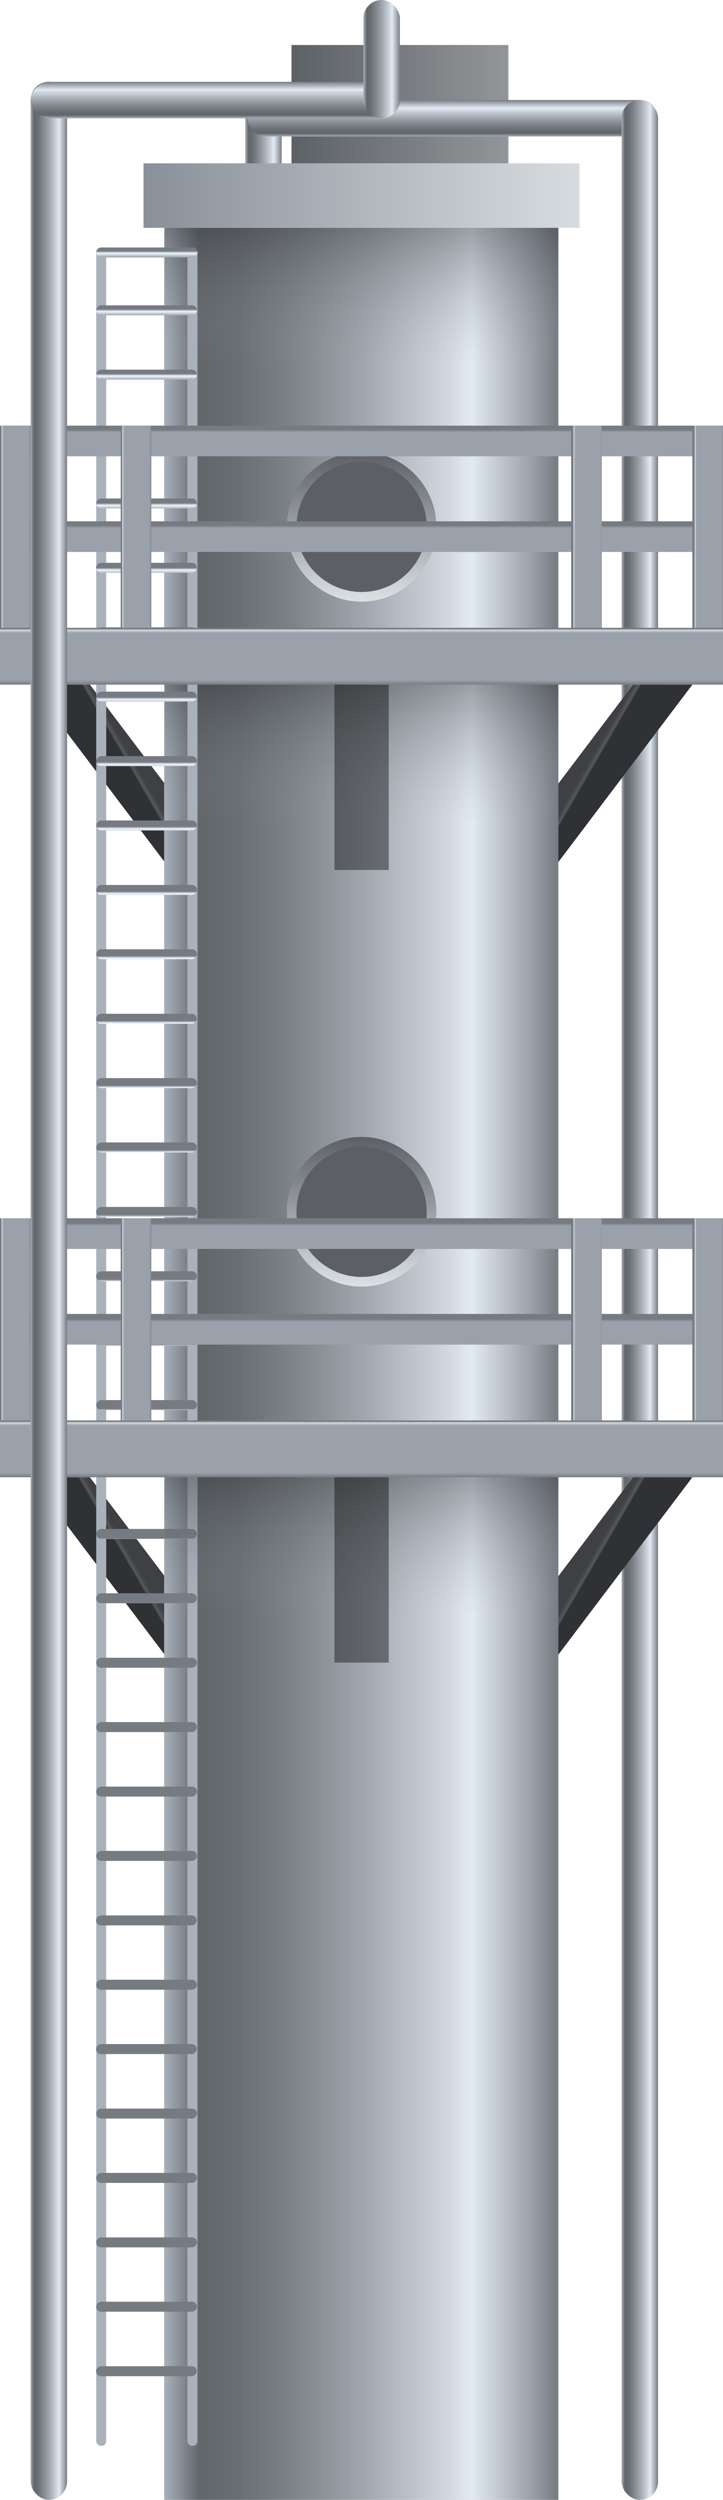 <svg xmlns="http://www.w3.org/2000/svg" xmlns:xlink="http://www.w3.org/1999/xlink" viewBox="0 0 43.43 150"><defs><style>.cls-1{fill:url(#未命名的渐变_79);}.cls-2{fill:url(#未命名的渐变_397);}.cls-3{fill:url(#未命名的渐变_397-2);}.cls-4{fill:url(#未命名的渐变_397-3);}.cls-5{fill:url(#未命名的渐变_306);}.cls-6{opacity:0.6;}.cls-7{fill:url(#未命名的渐变_306-2);}.cls-8{fill:url(#未命名的渐变_306-3);}.cls-9{fill:url(#未命名的渐变_306-4);}.cls-10{fill:url(#未命名的渐变_397-4);}.cls-11,.cls-12,.cls-58,.cls-59{opacity:0.4;}.cls-11{fill:url(#未命名的渐变_376);}.cls-12{fill:url(#未命名的渐变_376-2);}.cls-13,.cls-14{fill:#5c6066;stroke-miterlimit:10;stroke-width:0.58px;}.cls-13{stroke:url(#未命名的渐变_39);}.cls-14{stroke:url(#未命名的渐变_39-2);}.cls-15{fill:url(#未命名的渐变_62);}.cls-16{fill:url(#未命名的渐变_62-2);}.cls-17{fill:url(#未命名的渐变_62-3);}.cls-18{fill:url(#未命名的渐变_62-4);}.cls-19{fill:url(#未命名的渐变_62-5);}.cls-20{fill:url(#未命名的渐变_62-6);}.cls-21{fill:url(#未命名的渐变_62-7);}.cls-22{fill:url(#未命名的渐变_62-8);}.cls-23{fill:url(#未命名的渐变_62-9);}.cls-24{fill:url(#未命名的渐变_62-10);}.cls-25{fill:url(#未命名的渐变_62-11);}.cls-26{fill:url(#未命名的渐变_62-12);}.cls-27{fill:url(#未命名的渐变_62-13);}.cls-28{fill:url(#未命名的渐变_62-14);}.cls-29{fill:url(#未命名的渐变_62-15);}.cls-30{fill:url(#未命名的渐变_62-16);}.cls-31{fill:url(#未命名的渐变_62-17);}.cls-32{fill:url(#未命名的渐变_62-18);}.cls-33{fill:url(#未命名的渐变_62-19);}.cls-34{fill:url(#未命名的渐变_62-20);}.cls-35{fill:url(#未命名的渐变_62-21);}.cls-36{fill:url(#未命名的渐变_62-22);}.cls-37{fill:url(#未命名的渐变_62-23);}.cls-38{fill:url(#未命名的渐变_62-24);}.cls-39{fill:url(#未命名的渐变_62-25);}.cls-40{fill:url(#未命名的渐变_62-26);}.cls-41{fill:url(#未命名的渐变_62-27);}.cls-42{fill:url(#未命名的渐变_62-28);}.cls-43{fill:url(#未命名的渐变_62-29);}.cls-44{fill:url(#未命名的渐变_62-30);}.cls-45{fill:url(#未命名的渐变_62-31);}.cls-46{fill:url(#未命名的渐变_62-32);}.cls-47{fill:url(#未命名的渐变_62-33);}.cls-48{fill:url(#未命名的渐变_62-34);}.cls-49{fill:url(#未命名的渐变_62-35);}.cls-50{fill:url(#未命名的渐变_62-36);}.cls-51{fill:url(#未命名的渐变_306-5);}.cls-52{fill:url(#未命名的渐变_306-6);}.cls-53{fill:url(#未命名的渐变_306-7);}.cls-54{fill:url(#未命名的渐变_306-8);}.cls-55{fill:url(#未命名的渐变_306-9);}.cls-56{fill:url(#未命名的渐变_306-10);}.cls-57{fill:url(#未命名的渐变_306-11);}.cls-59{fill:url(#未命名的渐变_376-3);}.cls-60{fill:url(#未命名的渐变_306-12);}.cls-61{fill:url(#未命名的渐变_306-13);}.cls-62{fill:url(#未命名的渐变_306-14);}.cls-63{fill:url(#未命名的渐变_306-15);}.cls-64{fill:url(#未命名的渐变_306-16);}.cls-65{fill:url(#未命名的渐变_306-17);}.cls-66{fill:url(#未命名的渐变_306-18);}.cls-67{fill:url(#未命名的渐变_59);}.cls-68{fill:url(#未命名的渐变_397-5);}.cls-69{fill:url(#未命名的渐变_397-6);}.cls-70{fill:url(#未命名的渐变_397-7);}</style><linearGradient id="未命名的渐变_79" x1="30.54" y1="6.25" x2="17.51" y2="6.25" gradientUnits="userSpaceOnUse"><stop offset="0" stop-color="#939699"/><stop offset="1" stop-color="#5c6166"/><stop offset="1" stop-color="#8a9099"/></linearGradient><linearGradient id="未命名的渐变_397" x1="54.11" y1="-22.15" x2="51.91" y2="-22.15" gradientTransform="translate(-37.18 31.55)" gradientUnits="userSpaceOnUse"><stop offset="0" stop-color="#767b82"/><stop offset="0.07" stop-color="#9ba1ab"/><stop offset="0.22" stop-color="#e2eaf2"/><stop offset="0.28" stop-color="#d1d8e0"/><stop offset="0.49" stop-color="#a1a7ae"/><stop offset="0.67" stop-color="#7e8489"/><stop offset="0.81" stop-color="#696e73"/><stop offset="0.91" stop-color="#61666b"/><stop offset="1" stop-color="#a9b1bb"/></linearGradient><linearGradient id="未命名的渐变_397-2" x1="46.19" y1="-19.35" x2="43.99" y2="-19.35" gradientTransform="translate(-17.89 26.45)" xlink:href="#未命名的渐变_397"/><linearGradient id="未命名的渐变_397-3" x1="39.53" y1="78" x2="37.34" y2="78" gradientTransform="matrix(1, 0, 0, 1, 0, 0)" xlink:href="#未命名的渐变_397"/><linearGradient id="未命名的渐变_306" x1="-533.2" y1="606.46" x2="-533.2" y2="612.86" gradientTransform="matrix(0.58, 1, 1, 0, -287.86, 630.12)" gradientUnits="userSpaceOnUse"><stop offset="0.02" stop-color="#767b82"/><stop offset="0.04" stop-color="#d7dce0"/><stop offset="0.09" stop-color="#9ba1ab"/><stop offset="0.92" stop-color="#9ba1ab"/><stop offset="1" stop-color="#767b82"/></linearGradient><linearGradient id="未命名的渐变_306-2" x1="-533.2" y1="225.44" x2="-533.2" y2="231.84" gradientTransform="matrix(-0.58, 1, -1, 0, -49.73, 630.12)" xlink:href="#未命名的渐变_306"/><linearGradient id="未命名的渐变_306-3" x1="-580.75" y1="634.28" x2="-580.75" y2="640.68" xlink:href="#未命名的渐变_306"/><linearGradient id="未命名的渐变_306-4" x1="-580.75" y1="253.26" x2="-580.75" y2="259.66" gradientTransform="matrix(-0.58, 1, -1, 0, -49.73, 630.12)" xlink:href="#未命名的渐变_306"/><linearGradient id="未命名的渐变_397-4" x1="107.54" y1="157.84" x2="83.86" y2="157.84" gradientTransform="translate(-74 -76)" xlink:href="#未命名的渐变_397"/><linearGradient id="未命名的渐变_376" x1="21.72" y1="41.08" x2="21.72" y2="49.35" gradientUnits="userSpaceOnUse"><stop offset="0" stop-color="#2e3033"/><stop offset="1" stop-color="#9ba1ab" stop-opacity="0"/></linearGradient><linearGradient id="未命名的渐变_376-2" x1="21.72" y1="13.67" x2="21.72" y2="21.83" xlink:href="#未命名的渐变_376"/><linearGradient id="未命名的渐变_39" x1="21.72" y1="36.1" x2="21.72" y2="27.11" gradientUnits="userSpaceOnUse"><stop offset="0" stop-color="#dce1e6"/><stop offset="1" stop-color="#5c6066"/></linearGradient><linearGradient id="未命名的渐变_39-2" x1="21.72" y1="77.21" x2="21.72" y2="68.22" xlink:href="#未命名的渐变_39"/><linearGradient id="未命名的渐变_62" x1="1114.45" y1="-87.19" x2="1115.41" y2="-87.19" gradientTransform="matrix(0.63, 0, 0, 0.51, -693.42, 124.89)" gradientUnits="userSpaceOnUse"><stop offset="0" stop-color="#a9b1bb"/><stop offset="0.06" stop-color="#5d6166"/><stop offset="0.78" stop-color="#eef7ff"/><stop offset="0.93" stop-color="#9ba1ab"/><stop offset="1" stop-color="#767b82"/></linearGradient><linearGradient id="未命名的渐变_62-2" x1="1123.2" y1="-87.19" x2="1124.16" y2="-87.19" xlink:href="#未命名的渐变_62"/><linearGradient id="未命名的渐变_62-3" x1="-84.79" y1="82.2" x2="-83.83" y2="82.2" gradientTransform="matrix(0.63, 0, 0, 0.93, 61.68, -58.1)" xlink:href="#未命名的渐变_62"/><linearGradient id="未命名的渐变_62-4" x1="-90.95" y1="82.2" x2="-89.99" y2="82.2" gradientTransform="matrix(0.63, 0, 0, 0.93, 65.55, -54.23)" xlink:href="#未命名的渐变_62"/><linearGradient id="未命名的渐变_62-5" x1="-97.12" y1="82.2" x2="-96.15" y2="82.2" gradientTransform="matrix(0.63, 0, 0, 0.93, 69.41, -50.37)" xlink:href="#未命名的渐变_62"/><linearGradient id="未命名的渐变_62-6" x1="-103.28" y1="82.2" x2="-102.31" y2="82.2" gradientTransform="matrix(0.63, 0, 0, 0.93, 73.28, -46.5)" xlink:href="#未命名的渐变_62"/><linearGradient id="未命名的渐变_62-7" x1="-109.44" y1="82.2" x2="-108.47" y2="82.2" gradientTransform="matrix(0.63, 0, 0, 0.93, 77.14, -42.64)" xlink:href="#未命名的渐变_62"/><linearGradient id="未命名的渐变_62-8" x1="-115.6" y1="82.2" x2="-114.64" y2="82.2" gradientTransform="matrix(0.63, 0, 0, 0.93, 81, -38.78)" xlink:href="#未命名的渐变_62"/><linearGradient id="未命名的渐变_62-9" x1="-121.76" y1="82.2" x2="-120.8" y2="82.2" gradientTransform="matrix(0.63, 0, 0, 0.93, 84.87, -34.91)" xlink:href="#未命名的渐变_62"/><linearGradient id="未命名的渐变_62-10" x1="-127.92" y1="82.2" x2="-126.96" y2="82.2" gradientTransform="matrix(0.63, 0, 0, 0.93, 88.73, -31.05)" xlink:href="#未命名的渐变_62"/><linearGradient id="未命名的渐变_62-11" x1="-134.08" y1="82.2" x2="-133.12" y2="82.2" gradientTransform="matrix(0.63, 0, 0, 0.93, 92.6, -27.18)" xlink:href="#未命名的渐变_62"/><linearGradient id="未命名的渐变_62-12" x1="-140.24" y1="82.2" x2="-139.28" y2="82.2" gradientTransform="matrix(0.63, 0, 0, 0.93, 96.46, -23.32)" xlink:href="#未命名的渐变_62"/><linearGradient id="未命名的渐变_62-13" x1="-146.41" y1="82.2" x2="-145.44" y2="82.2" gradientTransform="matrix(0.63, 0, 0, 0.93, 100.33, -19.45)" xlink:href="#未命名的渐变_62"/><linearGradient id="未命名的渐变_62-14" x1="-152.57" y1="82.2" x2="-151.6" y2="82.2" gradientTransform="matrix(0.63, 0, 0, 0.93, 104.19, -15.59)" xlink:href="#未命名的渐变_62"/><linearGradient id="未命名的渐变_62-15" x1="-158.73" y1="82.2" x2="-157.76" y2="82.2" gradientTransform="matrix(0.63, 0, 0, 0.93, 108.05, -11.73)" xlink:href="#未命名的渐变_62"/><linearGradient id="未命名的渐变_62-16" x1="-164.89" y1="82.2" x2="-163.93" y2="82.2" gradientTransform="matrix(0.63, 0, 0, 0.93, 111.92, -7.86)" xlink:href="#未命名的渐变_62"/><linearGradient id="未命名的渐变_62-17" x1="-171.05" y1="82.2" x2="-170.09" y2="82.2" gradientTransform="matrix(0.63, 0, 0, 0.93, 115.78, -4)" xlink:href="#未命名的渐变_62"/><linearGradient id="未命名的渐变_62-18" x1="-177.21" y1="82.2" x2="-176.25" y2="82.2" gradientTransform="matrix(0.63, 0, 0, 0.93, 119.65, -0.13)" xlink:href="#未命名的渐变_62"/><linearGradient id="未命名的渐变_62-19" x1="-183.37" y1="82.2" x2="-182.41" y2="82.2" gradientTransform="matrix(0.63, 0, 0, 0.93, 123.51, 3.73)" xlink:href="#未命名的渐变_62"/><linearGradient id="未命名的渐变_62-20" x1="-189.53" y1="82.2" x2="-188.57" y2="82.2" gradientTransform="matrix(0.63, 0, 0, 0.93, 127.38, 7.6)" xlink:href="#未命名的渐变_62"/><linearGradient id="未命名的渐变_62-21" x1="-195.7" y1="82.2" x2="-194.73" y2="82.2" gradientTransform="matrix(0.63, 0, 0, 0.93, 131.24, 11.46)" xlink:href="#未命名的渐变_62"/><linearGradient id="未命名的渐变_62-22" x1="-201.86" y1="82.2" x2="-200.89" y2="82.2" gradientTransform="matrix(0.63, 0, 0, 0.93, 135.11, 15.32)" xlink:href="#未命名的渐变_62"/><linearGradient id="未命名的渐变_62-23" x1="-208.02" y1="82.2" x2="-207.05" y2="82.2" gradientTransform="matrix(0.63, 0, 0, 0.93, 138.97, 19.19)" xlink:href="#未命名的渐变_62"/><linearGradient id="未命名的渐变_62-24" x1="-214.18" y1="82.2" x2="-213.22" y2="82.2" gradientTransform="matrix(0.63, 0, 0, 0.93, 142.83, 23.05)" xlink:href="#未命名的渐变_62"/><linearGradient id="未命名的渐变_62-25" x1="-220.34" y1="82.2" x2="-219.38" y2="82.2" gradientTransform="matrix(0.63, 0, 0, 0.93, 146.7, 26.92)" xlink:href="#未命名的渐变_62"/><linearGradient id="未命名的渐变_62-26" x1="-226.5" y1="82.2" x2="-225.54" y2="82.2" gradientTransform="matrix(0.63, 0, 0, 0.93, 150.56, 30.78)" xlink:href="#未命名的渐变_62"/><linearGradient id="未命名的渐变_62-27" x1="-232.66" y1="82.2" x2="-231.7" y2="82.2" gradientTransform="matrix(0.63, 0, 0, 0.93, 154.43, 34.65)" xlink:href="#未命名的渐变_62"/><linearGradient id="未命名的渐变_62-28" x1="-238.83" y1="82.2" x2="-237.86" y2="82.2" gradientTransform="matrix(0.63, 0, 0, 0.93, 158.29, 38.51)" xlink:href="#未命名的渐变_62"/><linearGradient id="未命名的渐变_62-29" x1="-244.99" y1="82.2" x2="-244.02" y2="82.2" gradientTransform="matrix(0.63, 0, 0, 0.93, 162.16, 42.38)" xlink:href="#未命名的渐变_62"/><linearGradient id="未命名的渐变_62-30" x1="-251.15" y1="82.2" x2="-250.18" y2="82.2" gradientTransform="matrix(0.63, 0, 0, 0.93, 166.02, 46.24)" xlink:href="#未命名的渐变_62"/><linearGradient id="未命名的渐变_62-31" x1="-257.31" y1="82.2" x2="-256.35" y2="82.2" gradientTransform="matrix(0.63, 0, 0, 0.93, 169.88, 50.1)" xlink:href="#未命名的渐变_62"/><linearGradient id="未命名的渐变_62-32" x1="-263.47" y1="82.2" x2="-262.51" y2="82.2" gradientTransform="matrix(0.63, 0, 0, 0.93, 173.75, 53.97)" xlink:href="#未命名的渐变_62"/><linearGradient id="未命名的渐变_62-33" x1="-269.63" y1="82.2" x2="-268.67" y2="82.2" gradientTransform="matrix(0.63, 0, 0, 0.93, 177.61, 57.83)" xlink:href="#未命名的渐变_62"/><linearGradient id="未命名的渐变_62-34" x1="-275.79" y1="82.2" x2="-274.83" y2="82.2" gradientTransform="matrix(0.63, 0, 0, 0.93, 181.48, 61.7)" xlink:href="#未命名的渐变_62"/><linearGradient id="未命名的渐变_62-35" x1="-281.95" y1="82.2" x2="-280.99" y2="82.2" gradientTransform="matrix(0.63, 0, 0, 0.93, 185.34, 65.56)" xlink:href="#未命名的渐变_62"/><linearGradient id="未命名的渐变_62-36" x1="-82.66" y1="82.23" x2="-81.7" y2="82.23" gradientTransform="matrix(0.63, 0, 0, 0.93, 60.39, -61.58)" xlink:href="#未命名的渐变_62"/><linearGradient id="未命名的渐变_306-5" x1="-103.97" y1="-7" x2="-102.94" y2="-7" gradientTransform="matrix(1.79, 0, 0, 1.11, 206.65, 39.94)" xlink:href="#未命名的渐变_306"/><linearGradient id="未命名的渐变_306-6" x1="-100.76" y1="-7" x2="-99.73" y2="-7" gradientTransform="matrix(1.79, 0, 0, 1.11, 200.91, 34.2)" xlink:href="#未命名的渐变_306"/><linearGradient id="未命名的渐变_306-7" x1="12.45" y1="-213.74" x2="13.48" y2="-213.74" gradientTransform="matrix(1.79, 0, 0, 0.47, -22.25, 132.67)" xlink:href="#未命名的渐变_306"/><linearGradient id="未命名的渐变_306-8" x1="16.5" y1="-213.74" x2="17.53" y2="-213.74" gradientTransform="matrix(1.79, 0, 0, 0.47, -22.25, 132.67)" xlink:href="#未命名的渐变_306"/><linearGradient id="未命名的渐变_306-9" x1="31.64" y1="-213.74" x2="32.67" y2="-213.74" gradientTransform="matrix(1.79, 0, 0, 0.47, -22.25, 132.67)" xlink:href="#未命名的渐变_306"/><linearGradient id="未命名的渐变_306-10" x1="35.71" y1="-213.74" x2="36.74" y2="-213.74" gradientTransform="matrix(1.79, 0, 0, 0.47, -22.25, 132.67)" xlink:href="#未命名的渐变_306"/><linearGradient id="未命名的渐变_306-11" x1="21.72" y1="37.67" x2="21.72" y2="41.08" gradientTransform="matrix(1, 0, 0, 1, 0, 0)" xlink:href="#未命名的渐变_306"/><linearGradient id="未命名的渐变_376-3" x1="21.72" y1="88.64" x2="21.72" y2="96.9" xlink:href="#未命名的渐变_376"/><linearGradient id="未命名的渐变_306-12" x1="-130.57" y1="-7" x2="-129.54" y2="-7" gradientTransform="matrix(1.79, 0, 0, 1.11, 254.2, 87.49)" xlink:href="#未命名的渐变_306"/><linearGradient id="未命名的渐变_306-13" x1="-127.36" y1="-7" x2="-126.33" y2="-7" gradientTransform="matrix(1.79, 0, 0, 1.11, 248.47, 81.76)" xlink:href="#未命名的渐变_306"/><linearGradient id="未命名的渐变_306-14" x1="12.45" y1="-113.17" x2="13.48" y2="-113.17" gradientTransform="matrix(1.79, 0, 0, 0.47, -22.25, 132.67)" xlink:href="#未命名的渐变_306"/><linearGradient id="未命名的渐变_306-15" x1="16.5" y1="-113.17" x2="17.53" y2="-113.17" gradientTransform="matrix(1.79, 0, 0, 0.47, -22.25, 132.67)" xlink:href="#未命名的渐变_306"/><linearGradient id="未命名的渐变_306-16" x1="31.64" y1="-113.17" x2="32.67" y2="-113.17" gradientTransform="matrix(1.79, 0, 0, 0.47, -22.25, 132.67)" xlink:href="#未命名的渐变_306"/><linearGradient id="未命名的渐变_306-17" x1="35.71" y1="-113.17" x2="36.74" y2="-113.17" gradientTransform="matrix(1.79, 0, 0, 0.47, -22.25, 132.67)" xlink:href="#未命名的渐变_306"/><linearGradient id="未命名的渐变_306-18" x1="21.72" y1="85.23" x2="21.72" y2="88.64" gradientTransform="matrix(1, 0, 0, 1, 0, 0)" xlink:href="#未命名的渐变_306"/><linearGradient id="未命名的渐变_59" x1="34.81" y1="11.74" x2="8.62" y2="11.74" gradientUnits="userSpaceOnUse"><stop offset="0" stop-color="#d7dce0"/><stop offset="1" stop-color="#8a9099"/></linearGradient><linearGradient id="未命名的渐变_397-5" x1="4.03" y1="77.45" x2="1.84" y2="77.45" gradientTransform="matrix(1, 0, 0, 1, 0, 0)" xlink:href="#未命名的渐变_397"/><linearGradient id="未命名的渐变_397-6" x1="47.28" y1="-33.63" x2="45.09" y2="-33.63" gradientTransform="translate(-33.26 39.63)" xlink:href="#未命名的渐变_397"/><linearGradient id="未命名的渐变_397-7" x1="61.21" y1="-28" x2="59.02" y2="-28" xlink:href="#未命名的渐变_397"/></defs><title>Process column 4(工艺塔4)</title><g id="图层_2" data-name="图层 2"><g id="图层_16" data-name="图层 16"><g id="Process_column_4_工艺塔4_" data-name="Process column 4(工艺塔4)"><rect class="cls-1" x="17.51" y="2.7" width="13.03" height="7.1"/><rect class="cls-2" x="14.73" y="5.85" width="2.19" height="7.1" rx="1.1"/><rect class="cls-3" x="26.11" y="-5.23" width="2.19" height="24.65" rx="1.1" transform="translate(20.11 34.3) rotate(-90)"/><rect class="cls-4" x="37.34" y="6" width="2.19" height="144" rx="1.09"/><polygon class="cls-5" points="17.94 105.22 5.4 88.64 1.84 88.64 14.38 105.22 17.94 105.22"/><polygon class="cls-6" points="17.94 105.22 5.4 88.64 1.84 88.64 14.38 105.22 17.94 105.22"/><polygon class="cls-7" points="25.49 105.22 38.03 88.64 41.59 88.64 29.05 105.22 25.49 105.22"/><polygon class="cls-6" points="25.49 105.22 38.03 88.64 41.59 88.64 29.05 105.22 25.49 105.22"/><polygon class="cls-8" points="17.94 57.66 5.4 41.08 1.84 41.08 14.38 57.66 17.94 57.66"/><polygon class="cls-6" points="17.94 57.66 5.4 41.08 1.84 41.08 14.38 57.66 17.94 57.66"/><polygon class="cls-9" points="25.49 57.66 38.03 41.08 41.59 41.08 29.05 57.66 25.49 57.66"/><polygon class="cls-6" points="25.49 57.66 38.03 41.08 41.59 41.08 29.05 57.66 25.49 57.66"/><polyline class="cls-10" points="33.54 13.67 33.54 150 9.86 150 9.86 13.67"/><rect class="cls-11" x="9.89" y="41.08" width="23.65" height="8.27"/><rect class="cls-12" x="9.89" y="13.67" width="23.65" height="8.15"/><circle class="cls-13" cx="21.72" cy="31.61" r="4.2"/><circle class="cls-14" cx="21.72" cy="72.71" r="4.2"/><rect class="cls-15" x="5.78" y="14.85" width="0.6" height="131.91" rx="0.28"/><rect class="cls-16" x="11.26" y="14.85" width="0.6" height="131.91" rx="0.28"/><rect class="cls-17" x="8.5" y="15.59" width="0.6" height="6.05" rx="0.3" transform="translate(-9.81 27.42) rotate(-90)"/><rect class="cls-18" x="8.5" y="19.45" width="0.6" height="6.05" rx="0.3" transform="translate(-13.67 31.28) rotate(-90)"/><rect class="cls-19" x="8.5" y="23.32" width="0.6" height="6.05" rx="0.3" transform="translate(-17.54 35.15) rotate(-90)"/><rect class="cls-20" x="8.5" y="27.18" width="0.6" height="6.05" rx="0.3" transform="translate(-21.4 39.01) rotate(-90)"/><rect class="cls-21" x="8.5" y="31.04" width="0.6" height="6.05" rx="0.3" transform="translate(-25.27 42.87) rotate(-90)"/><rect class="cls-22" x="8.5" y="34.91" width="0.6" height="6.05" rx="0.3" transform="translate(-29.13 46.74) rotate(-90)"/><rect class="cls-23" x="8.5" y="38.77" width="0.6" height="6.05" rx="0.3" transform="matrix(0, -1, 1, 0, -32.99, 50.6)"/><rect class="cls-24" x="8.5" y="42.64" width="0.6" height="6.05" rx="0.3" transform="translate(-36.86 54.47) rotate(-90)"/><rect class="cls-25" x="8.5" y="46.5" width="0.6" height="6.05" rx="0.3" transform="matrix(0, -1, 1, 0, -40.72, 58.33)"/><rect class="cls-26" x="8.5" y="50.37" width="0.6" height="6.05" rx="0.3" transform="matrix(0, -1, 1, 0, -44.59, 62.2)"/><rect class="cls-27" x="8.5" y="54.23" width="0.6" height="6.05" rx="0.3" transform="matrix(0, -1, 1, 0, -48.45, 66.06)"/><rect class="cls-28" x="8.5" y="58.09" width="0.6" height="6.05" rx="0.3" transform="translate(-52.32 69.93) rotate(-90)"/><rect class="cls-29" x="8.5" y="61.96" width="0.6" height="6.05" rx="0.3" transform="translate(-56.18 73.79) rotate(-90)"/><rect class="cls-30" x="8.5" y="65.82" width="0.6" height="6.05" rx="0.3" transform="translate(-60.04 77.65) rotate(-90)"/><rect class="cls-31" x="8.5" y="69.69" width="0.6" height="6.05" rx="0.3" transform="translate(-63.91 81.52) rotate(-90)"/><rect class="cls-32" x="8.5" y="73.55" width="0.6" height="6.05" rx="0.3" transform="matrix(0, -1, 1, 0, -67.77, 85.38)"/><rect class="cls-33" x="8.5" y="77.42" width="0.6" height="6.05" rx="0.3" transform="translate(-71.64 89.25) rotate(-90)"/><rect class="cls-34" x="8.5" y="81.28" width="0.6" height="6.05" rx="0.3" transform="matrix(0, -1, 1, 0, -75.5, 93.11)"/><rect class="cls-35" x="8.5" y="85.14" width="0.6" height="6.05" rx="0.3" transform="translate(-79.37 96.98) rotate(-90)"/><rect class="cls-36" x="8.5" y="89.01" width="0.6" height="6.05" rx="0.3" transform="translate(-83.23 100.84) rotate(-90)"/><rect class="cls-37" x="8.5" y="92.87" width="0.6" height="6.05" rx="0.3" transform="translate(-87.1 104.7) rotate(-90)"/><rect class="cls-38" x="8.5" y="96.74" width="0.6" height="6.05" rx="0.3" transform="translate(-90.96 108.57) rotate(-90)"/><rect class="cls-39" x="8.5" y="100.6" width="0.6" height="6.05" rx="0.3" transform="translate(-94.82 112.43) rotate(-90)"/><rect class="cls-40" x="8.5" y="104.47" width="0.6" height="6.05" rx="0.3" transform="translate(-98.69 116.3) rotate(-90)"/><rect class="cls-41" x="8.5" y="108.33" width="0.6" height="6.05" rx="0.3" transform="translate(-102.55 120.16) rotate(-90)"/><rect class="cls-42" x="8.5" y="112.19" width="0.6" height="6.05" rx="0.3" transform="translate(-106.42 124.03) rotate(-90)"/><rect class="cls-43" x="8.5" y="116.06" width="0.6" height="6.05" rx="0.3" transform="matrix(0, -1, 1, 0, -110.28, 127.89)"/><rect class="cls-44" x="8.5" y="119.92" width="0.6" height="6.05" rx="0.3" transform="translate(-114.15 131.75) rotate(-90)"/><rect class="cls-45" x="8.5" y="123.79" width="0.6" height="6.05" rx="0.3" transform="matrix(0, -1, 1, 0, -118.01, 135.62)"/><rect class="cls-46" x="8.5" y="127.65" width="0.6" height="6.05" rx="0.3" transform="translate(-121.87 139.48) rotate(-90)"/><rect class="cls-47" x="8.5" y="131.52" width="0.6" height="6.05" rx="0.3" transform="matrix(0, -1, 1, 0, -125.74, 143.35)"/><rect class="cls-48" x="8.5" y="135.38" width="0.6" height="6.05" rx="0.3" transform="translate(-129.6 147.21) rotate(-90)"/><rect class="cls-49" x="8.5" y="139.24" width="0.6" height="6.05" rx="0.3" transform="translate(-133.47 151.08) rotate(-90)"/><rect class="cls-50" x="8.53" y="12.11" width="0.6" height="6.08" rx="0.3" transform="translate(-6.33 23.98) rotate(-90)"/><rect class="cls-51" x="20.8" y="10.49" width="1.84" height="43.43" transform="translate(-10.49 53.92) rotate(-90)"/><rect class="cls-52" x="20.8" y="4.75" width="1.84" height="43.43" transform="translate(-4.75 48.18) rotate(-90)"/><rect class="cls-53" y="25.55" width="1.84" height="12.13"/><rect class="cls-54" x="7.25" y="25.55" width="1.84" height="12.13"/><rect class="cls-55" x="34.31" y="25.55" width="1.84" height="12.13"/><rect class="cls-56" x="41.59" y="25.55" width="1.84" height="12.13"/><rect class="cls-57" y="37.67" width="43.43" height="3.41"/><rect class="cls-58" x="20.09" y="41.08" width="3.26" height="11.12"/><rect class="cls-59" x="9.89" y="88.64" width="23.65" height="8.27"/><rect class="cls-60" x="20.8" y="58.04" width="1.84" height="43.43" transform="translate(-58.04 101.48) rotate(-90)"/><rect class="cls-61" x="20.8" y="52.3" width="1.84" height="43.43" transform="translate(-52.3 95.74) rotate(-90)"/><rect class="cls-62" y="73.1" width="1.84" height="12.13"/><rect class="cls-63" x="7.25" y="73.1" width="1.84" height="12.13"/><rect class="cls-64" x="34.31" y="73.1" width="1.84" height="12.13"/><rect class="cls-65" x="41.59" y="73.1" width="1.84" height="12.13"/><rect class="cls-66" y="85.23" width="43.43" height="3.41"/><rect class="cls-58" x="20.09" y="88.64" width="3.26" height="11.12"/><rect class="cls-67" x="8.62" y="9.8" width="26.19" height="3.87"/><rect class="cls-68" x="1.84" y="4.9" width="2.19" height="145.1" rx="1.1"/><rect class="cls-69" x="11.83" y="-5.09" width="2.19" height="22.17" rx="1.1" transform="translate(6.93 18.93) rotate(-90)"/><rect class="cls-70" x="21.83" width="2.19" height="7.1" rx="1.1"/></g></g></g></svg>